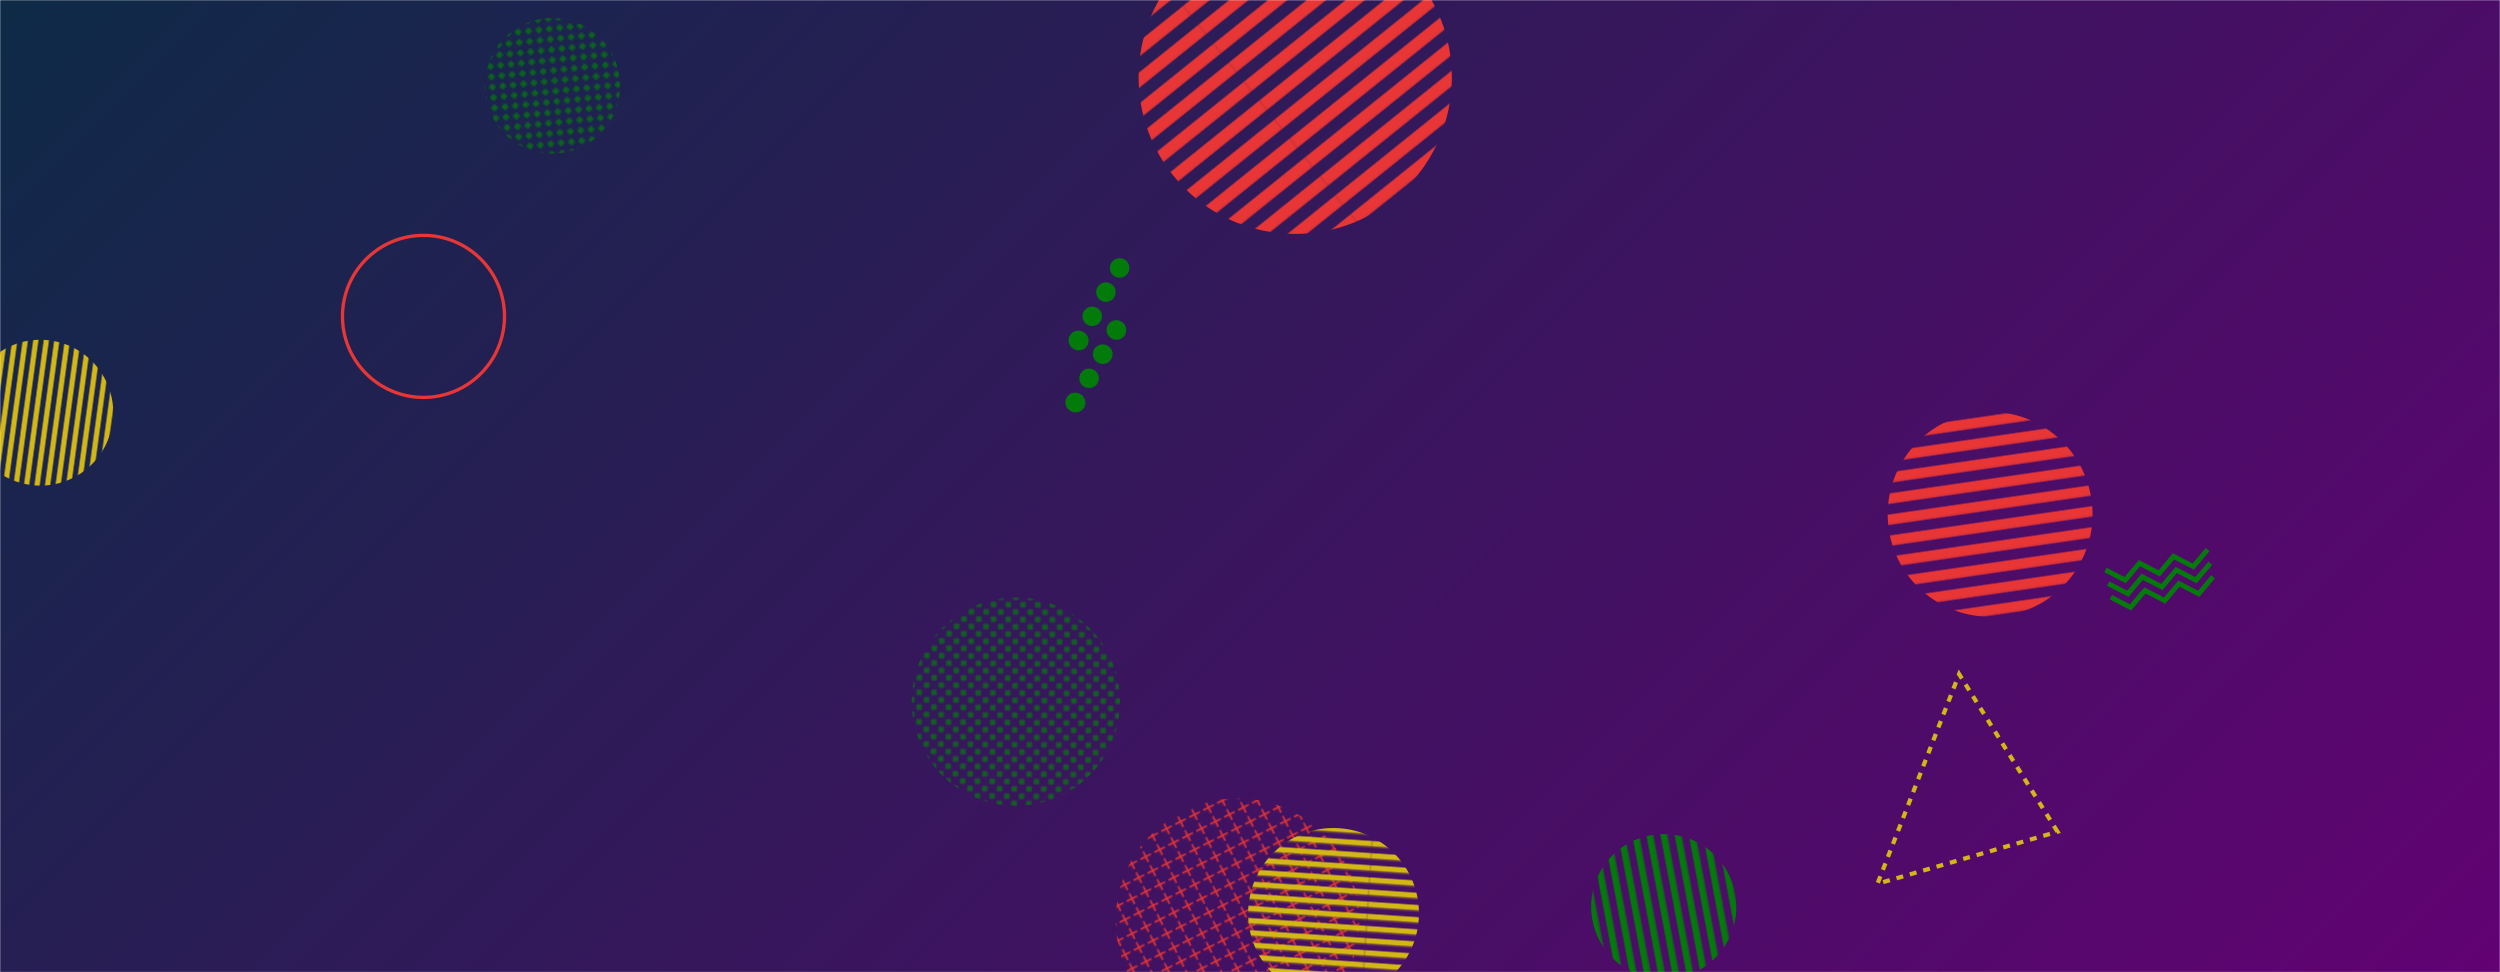 <svg xmlns="http://www.w3.org/2000/svg" version="1.1" xmlns:xlink="http://www.w3.org/1999/xlink" xmlns:svgjs="http://svgjs.com/svgjs" width="1440" height="560" preserveAspectRatio="none" viewBox="0 0 1440 560"><g mask="url(&quot;#SvgjsMask3123&quot;)" fill="none"><rect width="1440" height="560" x="0" y="0" fill="url(#SvgjsLinearGradient3124)"></rect><rect width="156" height="156" clip-path="url(&quot;#SvgjsClipPath3125&quot;)" x="240.2" y="-28.57" fill="url(#SvgjsPattern3126)" transform="rotate(264.09, 318.2, 49.43)"></rect><rect width="240" height="240" clip-path="url(&quot;#SvgjsClipPath3127&quot;)" x="465.12" y="284.15" fill="url(#SvgjsPattern3128)" transform="rotate(135.44, 585.12, 404.15)"></rect><rect width="236" height="236" clip-path="url(&quot;#SvgjsClipPath3129&quot;)" x="1028.31" y="178.23" fill="url(#SvgjsPattern3130)" transform="rotate(351.74, 1146.31, 296.23)"></rect><path d="M1185.13 479.07 L1128.46 388.29L1081.434 509.041z" stroke="#d3b714" stroke-width="2.43" stroke-dasharray="4, 4"></path><rect width="168" height="168" clip-path="url(&quot;#SvgjsClipPath3131&quot;)" x="-60.77" y="153.71" fill="url(#SvgjsPattern3132)" transform="rotate(277.78, 23.23, 237.71)"></rect><circle r="46.667" cx="243.93" cy="182.24" stroke="#e73635" stroke-width="1.91"></circle><rect width="280.96" height="280.96" clip-path="url(&quot;#SvgjsClipPath3133&quot;)" x="572.38" y="389.67" fill="url(#SvgjsPattern3134)" transform="rotate(243.23, 712.86, 530.15)"></rect><rect width="360.88" height="360.88" clip-path="url(&quot;#SvgjsClipPath3135&quot;)" x="565.62" y="-135.92" fill="url(#SvgjsPattern3136)" transform="rotate(321.21, 746.06, 44.52)"></rect><rect width="196.8" height="196.8" clip-path="url(&quot;#SvgjsClipPath3137&quot;)" x="669.72" y="427.74" fill="url(#SvgjsPattern3138)" transform="rotate(3.87, 768.12, 526.14)"></rect><path d="M618.5 201a5.6 5.6 0 1 0 5.52-9.74 5.6 5.6 0 1 0-5.52 9.74zM626.38 187.08a5.6 5.6 0 1 0 5.52-9.75 5.6 5.6 0 1 0-5.52 9.75zM634.26 173.15a5.6 5.6 0 1 0 5.52-9.75 5.6 5.6 0 1 0-5.52 9.75zM642.14 159.23a5.6 5.6 0 1 0 5.52-9.75 5.6 5.6 0 1 0-5.52 9.75zM616.67 236.73a5.6 5.6 0 1 0 5.52-9.74 5.6 5.6 0 1 0-5.52 9.74zM624.55 222.81a5.6 5.6 0 1 0 5.52-9.75 5.6 5.6 0 1 0-5.52 9.75zM632.43 208.88a5.6 5.6 0 1 0 5.51-9.75 5.6 5.6 0 1 0-5.51 9.75zM640.31 194.96a5.6 5.6 0 1 0 5.51-9.75 5.6 5.6 0 1 0-5.51 9.75z" fill="#037b0b"></path><rect width="167.2" height="167.2" clip-path="url(&quot;#SvgjsClipPath3139&quot;)" x="874.73" y="438.66" fill="url(#SvgjsPattern3140)" transform="rotate(259.42, 958.33, 522.26)"></rect><path d="M1274.69 332.24L1266.45 342.04 1255.08 336.15 1246.84 345.95 1235.47 340.06 1227.22 349.86 1215.85 343.97M1273.13 324.4L1264.89 334.2 1253.52 328.31 1245.27 338.11 1233.9 332.21 1225.66 342.01 1214.29 336.12M1271.57 316.55L1263.32 326.35 1251.95 320.46 1243.71 330.26 1232.34 324.37 1224.1 334.17 1212.73 328.28" stroke="#037b0b" stroke-width="2.85"></path></g><defs><mask id="SvgjsMask3123"><rect width="1440" height="560" fill="#ffffff"></rect></mask><linearGradient x1="15.28%" y1="-39.29%" x2="84.72%" y2="139.29%" gradientUnits="userSpaceOnUse" id="SvgjsLinearGradient3124"><stop stop-color="#0e2a47" offset="0"></stop><stop stop-color="rgba(98, 2, 115, 1)" offset="1"></stop></linearGradient><pattern x="0" y="0" width="6" height="6" patternUnits="userSpaceOnUse" id="SvgjsPattern3126"><path d="M3 1L3 5M1 3L5 3" stroke="#037b0b" fill="none" stroke-width="1"></path></pattern><clipPath id="SvgjsClipPath3125"><circle r="39" cx="318.2" cy="49.43"></circle></clipPath><pattern x="0" y="0" width="6" height="6" patternUnits="userSpaceOnUse" id="SvgjsPattern3128"><path d="M3 1L3 5M1 3L5 3" stroke="#037b0b" fill="none" stroke-width="1"></path></pattern><clipPath id="SvgjsClipPath3127"><circle r="60" cx="585.12" cy="404.15"></circle></clipPath><pattern x="0" y="0" width="236" height="11.8" patternUnits="userSpaceOnUse" id="SvgjsPattern3130"><rect width="236" height="5.9" x="0" y="0" fill="#e73635"></rect><rect width="236" height="5.9" x="0" y="5.9" fill="rgba(0, 0, 0, 0)"></rect></pattern><clipPath id="SvgjsClipPath3129"><circle r="59" cx="1146.31" cy="296.23"></circle></clipPath><pattern x="0" y="0" width="168" height="6" patternUnits="userSpaceOnUse" id="SvgjsPattern3132"><rect width="168" height="3" x="0" y="0" fill="#d3b714"></rect><rect width="168" height="3" x="0" y="3" fill="rgba(0, 0, 0, 0)"></rect></pattern><clipPath id="SvgjsClipPath3131"><circle r="42" cx="23.23" cy="237.71"></circle></clipPath><pattern x="0" y="0" width="8.78" height="8.78" patternUnits="userSpaceOnUse" id="SvgjsPattern3134"><path d="M4.39 1L4.39 7.78M1 4.39L7.78 4.39" stroke="#e73635" fill="none" stroke-width="1"></path></pattern><clipPath id="SvgjsClipPath3133"><circle r="70.24" cx="712.86" cy="530.15"></circle></clipPath><pattern x="0" y="0" width="360.88" height="13.88" patternUnits="userSpaceOnUse" id="SvgjsPattern3136"><rect width="360.88" height="6.94" x="0" y="0" fill="#e73635"></rect><rect width="360.88" height="6.94" x="0" y="6.94" fill="rgba(0, 0, 0, 0)"></rect></pattern><clipPath id="SvgjsClipPath3135"><circle r="90.22" cx="746.06" cy="44.52"></circle></clipPath><pattern x="0" y="0" width="196.8" height="6.56" patternUnits="userSpaceOnUse" id="SvgjsPattern3138"><rect width="196.8" height="3.28" x="0" y="0" fill="#d3b714"></rect><rect width="196.8" height="3.28" x="0" y="3.28" fill="rgba(0, 0, 0, 0)"></rect></pattern><clipPath id="SvgjsClipPath3137"><circle r="49.2" cx="768.12" cy="526.14"></circle></clipPath><pattern x="0" y="0" width="167.2" height="7.6" patternUnits="userSpaceOnUse" id="SvgjsPattern3140"><rect width="167.2" height="3.8" x="0" y="0" fill="#037b0b"></rect><rect width="167.2" height="3.8" x="0" y="3.8" fill="rgba(0, 0, 0, 0)"></rect></pattern><clipPath id="SvgjsClipPath3139"><circle r="41.8" cx="958.33" cy="522.26"></circle></clipPath></defs></svg>